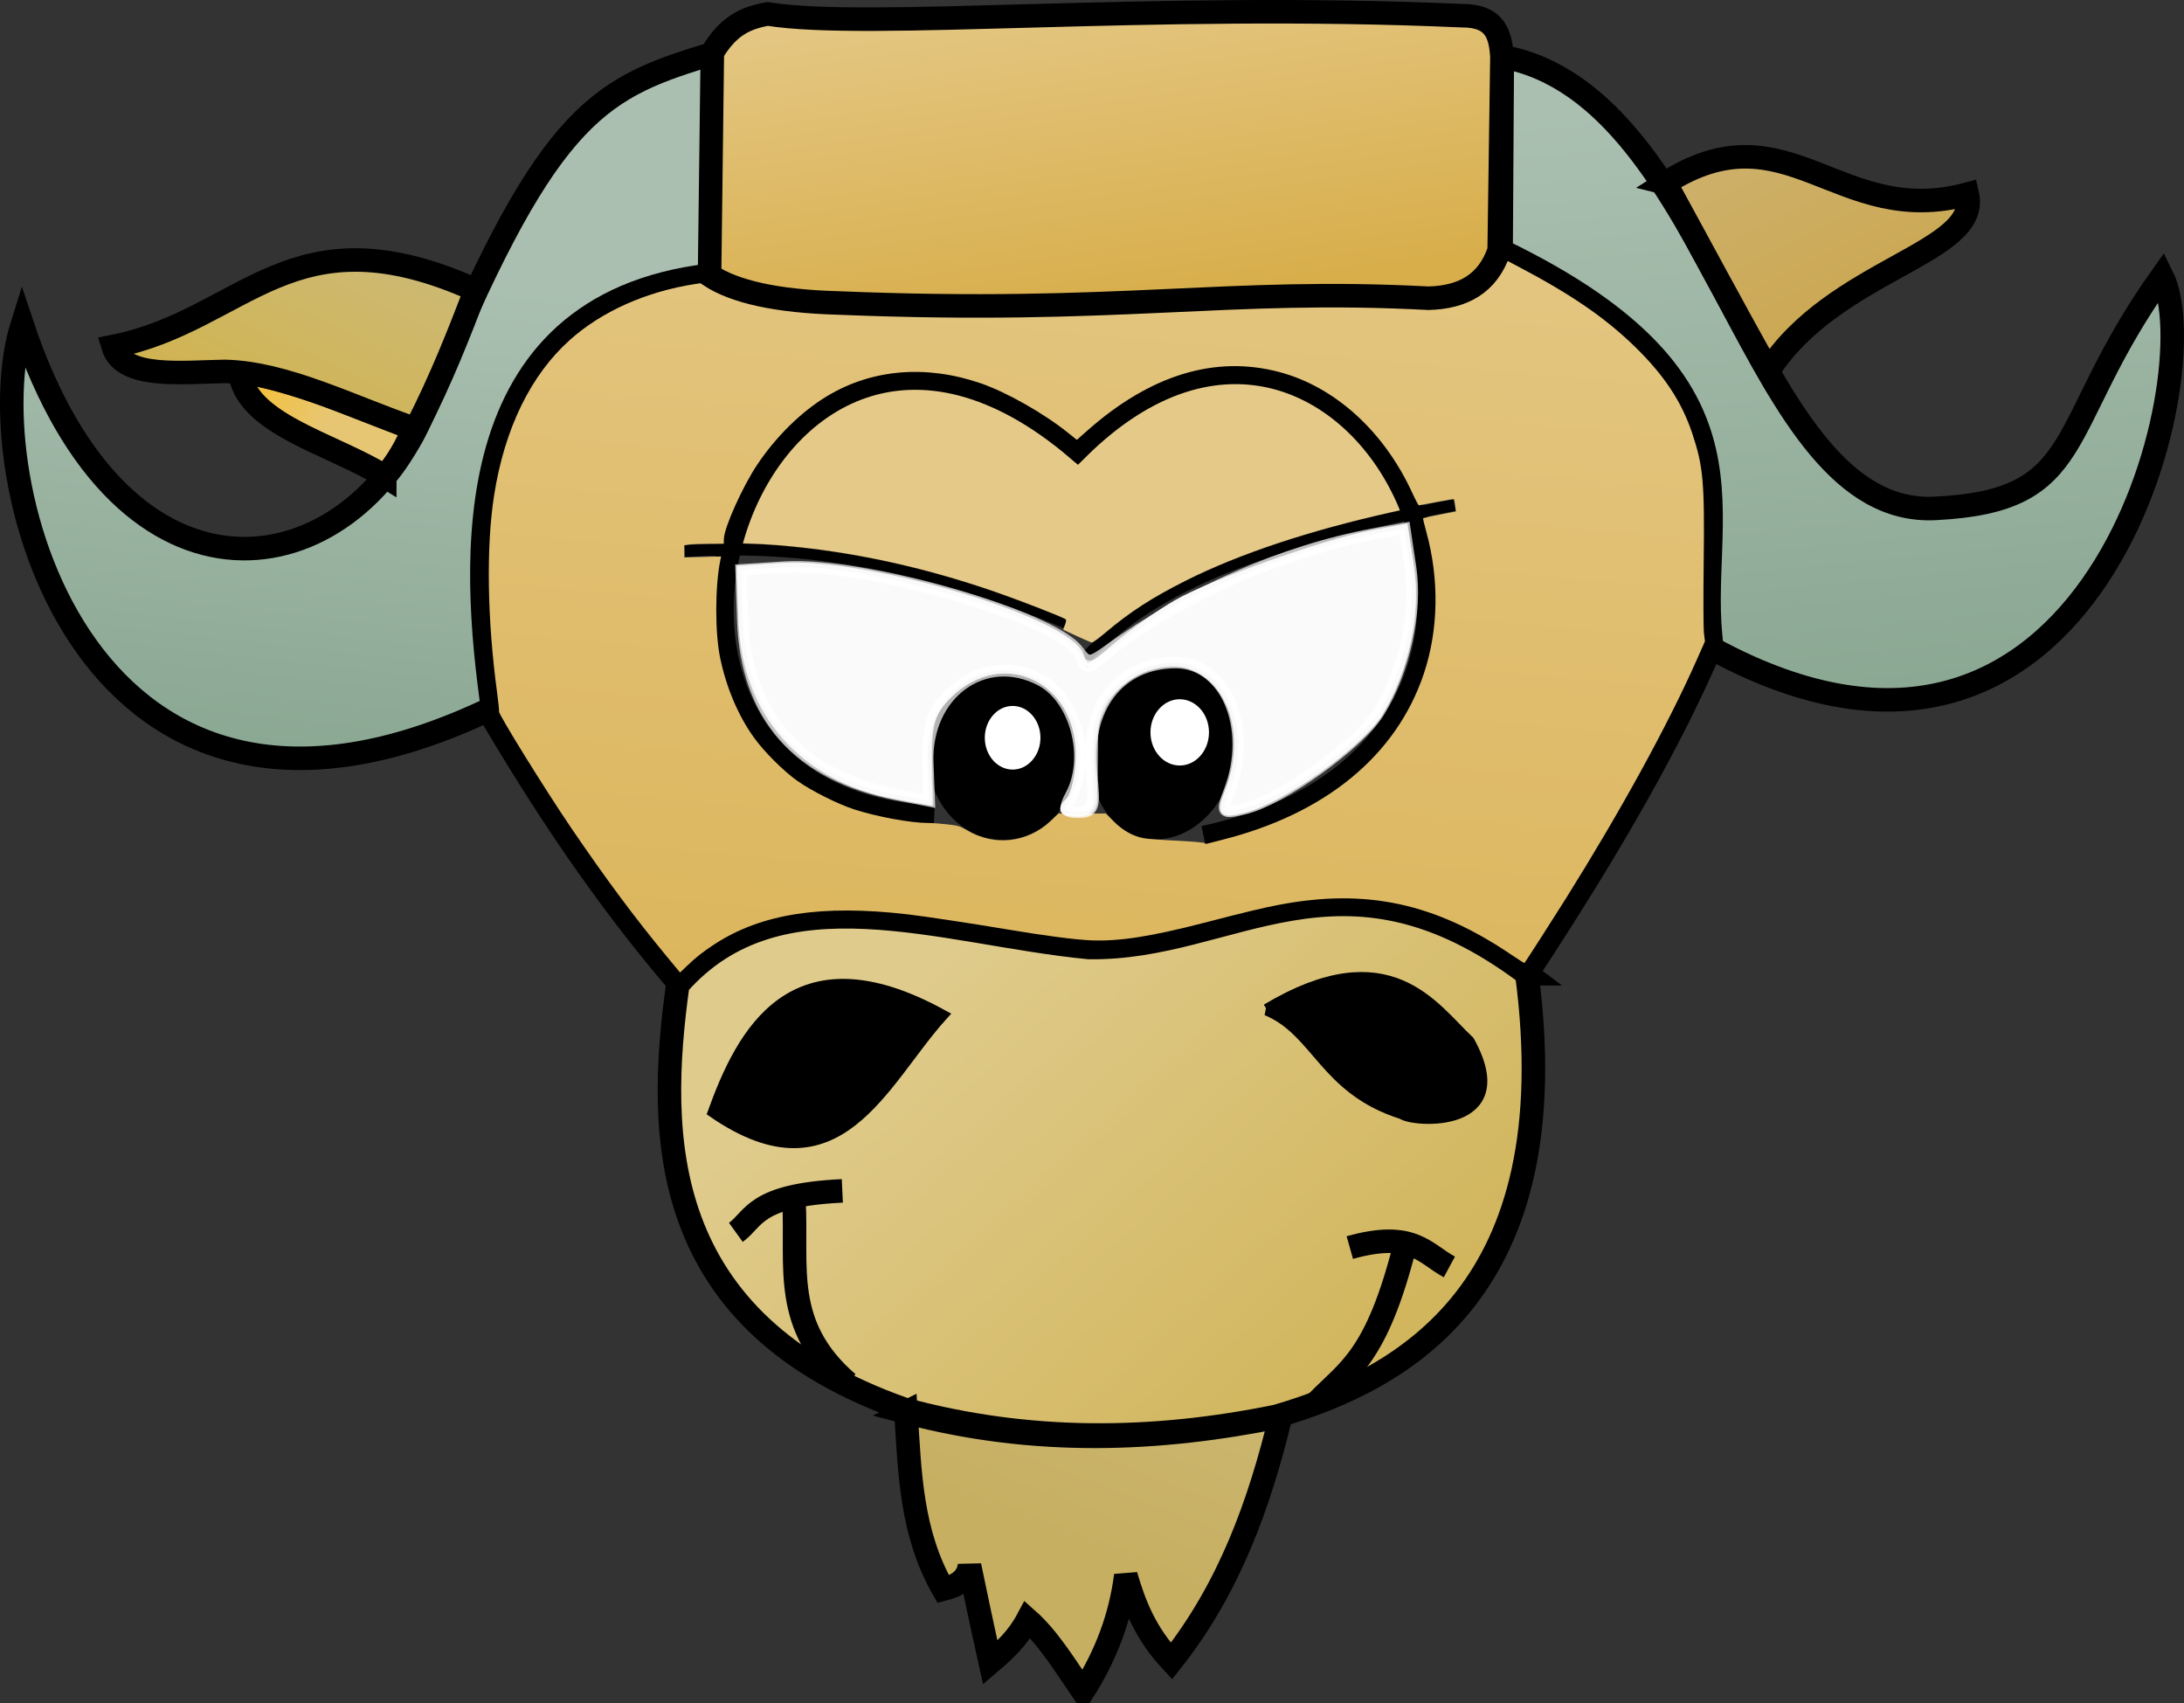 <?xml version="1.0" encoding="UTF-8" standalone="no"?>
<!-- Created with Inkscape (http://www.inkscape.org/) -->

<svg
   xmlns:dc="http://purl.org/dc/elements/1.1/"
   xmlns:cc="http://creativecommons.org/ns#"
   xmlns:rdf="http://www.w3.org/1999/02/22-rdf-syntax-ns#"
   xmlns:svg="http://www.w3.org/2000/svg"
   xmlns="http://www.w3.org/2000/svg"
   xmlns:xlink="http://www.w3.org/1999/xlink"
   xmlns:sodipodi="http://sodipodi.sourceforge.net/DTD/sodipodi-0.dtd"
   xmlns:inkscape="http://www.inkscape.org/namespaces/inkscape"
   width="185.732"
   height="144.825"
   id="svg3650"
   version="1.1"
   inkscape:version="0.48.2 r9819"
   sodipodi:docname="guile-banner-white.pdf">
  <rect width="100%" height="100%" fill="#333333" stroke="none"/>
  <defs
     id="defs3652">
    <inkscape:perspective
       sodipodi:type="inkscape:persp3d"
       inkscape:vp_x="0 : 526.18109 : 1"
       inkscape:vp_y="0 : 1000 : 0"
       inkscape:vp_z="744.09448 : 526.18109 : 1"
       inkscape:persp3d-origin="372.04724 : 350.78739 : 1"
       id="perspective3658" />
    <inkscape:perspective
       id="perspective3695"
       inkscape:persp3d-origin="0.5 : 0.33333333 : 1"
       inkscape:vp_z="1 : 0.5 : 1"
       inkscape:vp_y="0 : 1000 : 0"
       inkscape:vp_x="0 : 0.5 : 1"
       sodipodi:type="inkscape:persp3d" />
    <linearGradient
       id="linearGradient5494">
      <stop
         style="stop-color:#aabfb0;stop-opacity:1;"
         offset="0"
         id="stop5496" />
      <stop
         style="stop-color:#84a38d;stop-opacity:1;"
         offset="1"
         id="stop5498" />
    </linearGradient>
    <linearGradient
       id="linearGradient5478">
      <stop
         style="stop-color:#fcbc1a;stop-opacity:1;"
         offset="0"
         id="stop5480" />
      <stop
         style="stop-color:#f3d077;stop-opacity:0.939;"
         offset="1"
         id="stop5482" />
    </linearGradient>
    <linearGradient
       id="linearGradient5470">
      <stop
         style="stop-color:#cdb974;stop-opacity:1;"
         offset="0"
         id="stop5472" />
      <stop
         style="stop-color:#d1b249;stop-opacity:1;"
         offset="1"
         id="stop5474" />
    </linearGradient>
    <linearGradient
       id="linearGradient3712">
      <stop
         style="stop-color:#aabfb0;stop-opacity:1;"
         offset="0"
         id="stop3714" />
      <stop
         style="stop-color:#84a38d;stop-opacity:1;"
         offset="1"
         id="stop3716" />
    </linearGradient>
    <linearGradient
       id="linearGradient5462">
      <stop
         style="stop-color:#cdb06a;stop-opacity:1;"
         offset="0"
         id="stop5464" />
      <stop
         style="stop-color:#cba853;stop-opacity:1;"
         offset="1"
         id="stop5466" />
    </linearGradient>
    <linearGradient
       id="linearGradient5486">
      <stop
         style="stop-color:#dfcb8c;stop-opacity:1;"
         offset="0"
         id="stop5488" />
      <stop
         style="stop-color:#d2b65e;stop-opacity:1;"
         offset="1"
         id="stop5490" />
    </linearGradient>
    <linearGradient
       id="linearGradient5510">
      <stop
         style="stop-color:#cdb873;stop-opacity:1;"
         offset="0"
         id="stop5512" />
      <stop
         style="stop-color:#c6af61;stop-opacity:1;"
         offset="1"
         id="stop5514" />
    </linearGradient>
    <linearGradient
       id="linearGradient5454">
      <stop
         style="stop-color:#e5c988;stop-opacity:1;"
         offset="0"
         id="stop5456" />
      <stop
         style="stop-color:#dcb65d;stop-opacity:1;"
         offset="1"
         id="stop5458" />
    </linearGradient>
    <linearGradient
       inkscape:collect="always"
       xlink:href="#linearGradient5446"
       id="linearGradient5452"
       x1="97.455"
       y1="-0.537"
       x2="101.899"
       y2="29.438"
       gradientUnits="userSpaceOnUse" />
    <linearGradient
       id="linearGradient5446">
      <stop
         style="stop-color:#e5c988;stop-opacity:1;"
         offset="0"
         id="stop5448" />
      <stop
         style="stop-color:#d8ae4b;stop-opacity:1;"
         offset="1"
         id="stop5450" />
    </linearGradient>
    <linearGradient
       inkscape:collect="always"
       xlink:href="#linearGradient5494"
       id="linearGradient3954"
       gradientUnits="userSpaceOnUse"
       x1="38.724"
       y1="26.225"
       x2="33.057"
       y2="76.136" />
    <linearGradient
       inkscape:collect="always"
       xlink:href="#linearGradient5478"
       id="linearGradient3956"
       gradientUnits="userSpaceOnUse"
       x1="26.743"
       y1="33.91"
       x2="35.401"
       y2="39.293" />
    <linearGradient
       inkscape:collect="always"
       xlink:href="#linearGradient5470"
       id="linearGradient3958"
       gradientUnits="userSpaceOnUse"
       x1="42.432"
       y1="24.783"
       x2="32.9"
       y2="45.029" />
    <linearGradient
       inkscape:collect="always"
       xlink:href="#linearGradient5494"
       id="linearGradient3960"
       gradientUnits="userSpaceOnUse"
       x1="157.827"
       y1="11.209"
       x2="164.058"
       y2="73.43" />
    <linearGradient
       inkscape:collect="always"
       xlink:href="#linearGradient5462"
       id="linearGradient3962"
       gradientUnits="userSpaceOnUse"
       x1="154.952"
       y1="16.011"
       x2="162.375"
       y2="30.9" />
    <linearGradient
       inkscape:collect="always"
       xlink:href="#linearGradient5486"
       id="linearGradient3964"
       gradientUnits="userSpaceOnUse"
       x1="88.423"
       y1="83.461"
       x2="121.582"
       y2="120.15" />
    <linearGradient
       inkscape:collect="always"
       xlink:href="#linearGradient5510"
       id="linearGradient3966"
       gradientUnits="userSpaceOnUse"
       x1="107.951"
       y1="116.552"
       x2="100.841"
       y2="135.125" />
    <linearGradient
       inkscape:collect="always"
       xlink:href="#linearGradient5454"
       id="linearGradient3968"
       gradientUnits="userSpaceOnUse"
       x1="108.266"
       y1="8.913"
       x2="101.144"
       y2="89.231" />
    <linearGradient
       inkscape:collect="always"
       xlink:href="#linearGradient5446"
       id="linearGradient3970"
       gradientUnits="userSpaceOnUse"
       x1="97.455"
       y1="-0.537"
       x2="101.899"
       y2="29.438" />
    <linearGradient
       inkscape:collect="always"
       xlink:href="#linearGradient5494"
       id="linearGradient4040"
       gradientUnits="userSpaceOnUse"
       x1="38.724"
       y1="26.225"
       x2="33.057"
       y2="76.136" />
    <linearGradient
       inkscape:collect="always"
       xlink:href="#linearGradient5478"
       id="linearGradient4042"
       gradientUnits="userSpaceOnUse"
       x1="26.743"
       y1="33.91"
       x2="35.401"
       y2="39.293" />
    <linearGradient
       inkscape:collect="always"
       xlink:href="#linearGradient5470"
       id="linearGradient4044"
       gradientUnits="userSpaceOnUse"
       x1="42.432"
       y1="24.783"
       x2="32.9"
       y2="45.029" />
    <linearGradient
       inkscape:collect="always"
       xlink:href="#linearGradient5494"
       id="linearGradient4046"
       gradientUnits="userSpaceOnUse"
       x1="157.827"
       y1="11.209"
       x2="164.058"
       y2="73.43" />
    <linearGradient
       inkscape:collect="always"
       xlink:href="#linearGradient5462"
       id="linearGradient4048"
       gradientUnits="userSpaceOnUse"
       x1="154.952"
       y1="16.011"
       x2="162.375"
       y2="30.9" />
    <linearGradient
       inkscape:collect="always"
       xlink:href="#linearGradient5486"
       id="linearGradient4050"
       gradientUnits="userSpaceOnUse"
       x1="88.423"
       y1="83.461"
       x2="121.582"
       y2="120.15" />
    <linearGradient
       inkscape:collect="always"
       xlink:href="#linearGradient5510"
       id="linearGradient4052"
       gradientUnits="userSpaceOnUse"
       x1="107.951"
       y1="116.552"
       x2="100.841"
       y2="135.125" />
    <linearGradient
       inkscape:collect="always"
       xlink:href="#linearGradient5454"
       id="linearGradient4054"
       gradientUnits="userSpaceOnUse"
       x1="108.266"
       y1="8.913"
       x2="101.144"
       y2="89.231" />
    <linearGradient
       inkscape:collect="always"
       xlink:href="#linearGradient5446"
       id="linearGradient4056"
       gradientUnits="userSpaceOnUse"
       x1="97.455"
       y1="-0.537"
       x2="101.899"
       y2="29.438" />
  </defs>
  <sodipodi:namedview
     id="base"
     pagecolor="#ffffff"
     bordercolor="#666666"
     borderopacity="1.0"
     inkscape:pageopacity="0.0"
     inkscape:pageshadow="2"
     inkscape:zoom="1.3355452"
     inkscape:cx="258.38638"
     inkscape:cy="90.596601"
     inkscape:document-units="px"
     inkscape:current-layer="g4005"
     showgrid="false"
     inkscape:window-width="1364"
     inkscape:window-height="766"
     inkscape:window-x="0"
     inkscape:window-y="0"
     inkscape:window-maximized="0"
     fit-margin-top="0"
     fit-margin-left="0"
     fit-margin-right="0"
     fit-margin-bottom="0" />
  <g
     inkscape:label="Calque 1"
     inkscape:groupmode="layer"
     id="layer1"
     transform="translate(-44.855,-180.219)">
    <g
       id="g4005"
       transform="translate(3.435,-2.588)">
      <g
         id="g3660"
         transform="translate(33.556,179.629)">
        <path
           style="fill:url(#linearGradient4040);fill-opacity:1;stroke:#000000;stroke-width:2;stroke-linecap:butt;stroke-linejoin:miter;stroke-miterlimit:4;stroke-opacity:1;stroke-dasharray:none"
           d="M 68.585,8.517 68.253,26.578 C 46.426,29.114 48.038,51.159 49.749,63.363 15.147,80.015 5.664,43.714 9.75,30.788 18.427,56.823 37.819,53.081 44.03,37.908 54.109,13.283 58.449,10.793 67.826,7.935 l 0.759,0.583 z"
           id="path3698"
           sodipodi:nodetypes="ccccsz"
           inkscape:connector-curvature="0" />
        <path
           style="fill:url(#linearGradient4042);fill-opacity:1;stroke:#000000;stroke-width:2;stroke-linecap:butt;stroke-linejoin:miter;stroke-miterlimit:4;stroke-opacity:1;stroke-dasharray:none"
           d="m 40.584,43.676 c 1.076,-1.174 1.807,-2.577 2.475,-4.022 -5.167,-2.073 -9.793,-3.99 -14.823,-4.965 0.405,4.518 7.799,6.176 12.348,8.988 z"
           id="path3723"
           sodipodi:nodetypes="cccc"
           inkscape:connector-curvature="0" />
        <path
           style="fill:url(#linearGradient4044);fill-opacity:1;stroke:#000000;stroke-width:2;stroke-linecap:butt;stroke-linejoin:miter;stroke-miterlimit:4;stroke-opacity:1;stroke-dasharray:none"
           d="m 48.319,27.845 c -15.738,-7.092 -19.58,2.555 -30.838,4.796 0.845,2.801 5.907,2.165 9.505,2.117 5.154,0.11 10.702,3.003 16.228,4.896 2.246,-4.39 3.662,-8.088 5.105,-11.809 z"
           id="path3721"
           sodipodi:nodetypes="ccccc"
           inkscape:connector-curvature="0" />
        <path
           style="fill:url(#linearGradient4046);fill-opacity:1;stroke:#000000;stroke-width:2;stroke-linecap:butt;stroke-linejoin:miter;stroke-miterlimit:4;stroke-opacity:1;stroke-dasharray:none"
           d="m 135.623,7.991 -0.103,16.502 c 23.785,11.481 16.324,22.602 17.946,33.828 32.463,17.666 42.336,-23.502 38.263,-31.663 -9.234,12.957 -6.225,19.105 -19.302,19.748 C 156.555,47.188 153.933,11.312 135.623,7.991 z"
           id="path3725"
           sodipodi:nodetypes="ccccsc"
           inkscape:connector-curvature="0" />
        <path
           style="fill:url(#linearGradient4048);fill-opacity:1;stroke:#000000;stroke-width:2;stroke-linecap:butt;stroke-linejoin:miter;stroke-miterlimit:4;stroke-opacity:1;stroke-dasharray:none"
           d="m 149.502,18.74 c 2.951,5.386 5.819,10.771 8.751,15.971 5.58,-8.699 18.082,-9.965 16.919,-15.023 -10.999,2.971 -15.285,-7.573 -25.671,-0.948 z"
           id="path3727"
           sodipodi:nodetypes="cccc"
           inkscape:connector-curvature="0" />
        <path
           style="fill:none;stroke:#000000;stroke-width:1px;stroke-linecap:butt;stroke-linejoin:miter;stroke-opacity:1"
           d="m 66.105,50.037 c 11.108,-0.739 21.872,1.613 32.4,6.089"
           id="path3729"
           sodipodi:nodetypes="cc"
           inkscape:connector-curvature="0" />
        <path
           style="fill:none;stroke:#000000;stroke-width:1px;stroke-linecap:butt;stroke-linejoin:miter;stroke-opacity:1"
           d="m 100.027,59.279 c 4.497,-4.839 11.812,-9.465 31.53,-13.156"
           id="path3731"
           sodipodi:nodetypes="cc"
           inkscape:connector-curvature="0" />
        <path
           style="fill:#e5c988;fill-opacity:1;stroke:#000000;stroke-width:0.01;stroke-miterlimit:4;stroke-opacity:1;stroke-dasharray:none"
           d="m 99.425,57.262 -1.159,-0.543 0.157,-0.393 c 0.09,-0.227 0.118,-0.431 0.064,-0.484 -0.158,-0.157 -3.743,-1.556 -5.929,-2.314 -6.26,-2.171 -12.394,-3.49 -18.552,-3.989 -1.069,-0.087 -2.524,-0.158 -3.233,-0.158 -0.781,0 -1.315,-0.043 -1.356,-0.109 -0.16,-0.259 0.866,-2.996 1.758,-4.686 2.555,-4.843 6.483,-8.031 11.117,-9.022 1.094,-0.234 3.202,-0.309 4.443,-0.157 1.176,0.143 2.653,0.492 3.791,0.895 2.221,0.786 5.371,2.627 7.632,4.46 0.615,0.499 1.167,0.906 1.226,0.906 0.059,0 0.588,-0.451 1.175,-1.002 1.017,-0.955 2.861,-2.409 3.796,-2.993 4.513,-2.817 8.943,-3.556 13.21,-2.203 4.192,1.329 8.13,5.059 10.317,9.772 0.461,0.992 0.465,1.012 0.238,1.062 -0.127,0.028 -0.981,0.219 -1.898,0.424 -7,1.562 -12.946,3.537 -17.457,5.797 -2.898,1.452 -4.779,2.665 -6.875,4.435 -0.563,0.475 -1.087,0.859 -1.165,0.854 -0.078,-0.005 -0.663,-0.254 -1.3,-0.552 l 0,0 z"
           id="path3964"
           inkscape:connector-curvature="0" />
        <path
           style="fill:none;stroke:#000000;stroke-width:2;stroke-linecap:butt;stroke-linejoin:miter;stroke-miterlimit:4;stroke-opacity:1;stroke-dasharray:none"
           d="M 110.248,74.391 C 147.172,66.454 123.553,17.464 99.484,41.339 71.788,17.733 54.125,71.078 87.307,72.652"
           id="path3735"
           sodipodi:nodetypes="ccc"
           inkscape:connector-curvature="0" />
        <path
           sodipodi:type="arc"
           style="fill:#000000;fill-opacity:1;stroke:#000000;stroke-width:1;stroke-miterlimit:4;stroke-opacity:1;stroke-dasharray:none"
           id="path3768"
           sodipodi:cx="92.843918"
           sodipodi:cy="67.329582"
           sodipodi:rx="5.5859232"
           sodipodi:ry="6.7619066"
           d="m 98.43,67.33 c 0,3.734 -2.501,6.762 -5.586,6.762 -3.085,0 -5.586,-3.027 -5.586,-6.762 0,-3.734 2.501,-6.762 5.586,-6.762 3.085,0 5.586,3.027 5.586,6.762 z"
           transform="matrix(1.051,0,0,0.99,-4.427,0.743)" />
        <path
           sodipodi:type="arc"
           style="fill:#ffffff;fill-opacity:1;stroke:#000000;stroke-width:1;stroke-miterlimit:4;stroke-opacity:1;stroke-dasharray:none"
           id="path3770"
           sodipodi:cx="94.255104"
           sodipodi:cy="65.683205"
           sodipodi:rx="2.6886256"
           sodipodi:ry="3.0189381"
           d="m 96.944,65.683 c 0,1.667 -1.204,3.019 -2.689,3.019 -1.485,0 -2.689,-1.352 -2.689,-3.019 0,-1.667 1.204,-3.019 2.689,-3.019 1.485,0 2.689,1.352 2.689,3.019 z"
           transform="matrix(1.081,0,0,1.074,-7.91,-4.638)" />
        <path
           sodipodi:type="arc"
           style="fill:#000000;fill-opacity:1;stroke:#000000;stroke-width:1;stroke-miterlimit:4;stroke-opacity:1;stroke-dasharray:none"
           id="path3774"
           sodipodi:cx="106.89693"
           sodipodi:cy="66.800385"
           sodipodi:rx="5.0567303"
           sodipodi:ry="7.055903"
           d="m 111.954,66.8 c 0,3.897 -2.264,7.056 -5.057,7.056 -2.793,0 -5.057,-3.159 -5.057,-7.056 0,-3.897 2.264,-7.056 5.057,-7.056 2.793,0 5.057,3.159 5.057,7.056 z"
           transform="matrix(1.082,0.173,-0.191,0.982,3.925,-17.033)" />
        <path
           sodipodi:type="arc"
           style="fill:#ffffff;fill-opacity:1;stroke:#000000;stroke-width:1;stroke-miterlimit:4;stroke-opacity:1;stroke-dasharray:none"
           id="path3772"
           sodipodi:cx="108.19051"
           sodipodi:cy="65.448006"
           sodipodi:rx="2.9878089"
           sodipodi:ry="3.3166795"
           d="m 111.178,65.448 c 0,1.832 -1.338,3.317 -2.988,3.317 -1.65,0 -2.988,-1.485 -2.988,-3.317 0,-1.832 1.338,-3.317 2.988,-3.317 1.65,0 2.988,1.485 2.988,3.317 z" />
        <path
           style="fill:url(#linearGradient4050);fill-opacity:1;stroke:#000000;stroke-width:2;stroke-linecap:butt;stroke-linejoin:miter;stroke-miterlimit:4;stroke-opacity:1;stroke-dasharray:none"
           d="M 137.708,85.969 C 121.814,74.021 112.698,83.971 100.429,83.735 88.014,82.534 74.129,77.037 65.502,86.91 63.73,99.703 63.72,115.608 84.788,123.012 c 10.545,2.856 21.089,2.745 31.634,0.588 10.725,-3.148 24.848,-10.687 21.285,-37.631 z"
           id="path3776"
           sodipodi:nodetypes="cccccc"
           inkscape:connector-curvature="0" />
        <path
           style="fill:none;stroke:#000000;stroke-width:2;stroke-linecap:butt;stroke-linejoin:miter;stroke-miterlimit:4;stroke-opacity:1;stroke-dasharray:none"
           d="m 79.497,104.432 c -7.513,0.356 -7.46,2.379 -9.055,3.528"
           id="path3780"
           sodipodi:nodetypes="cc"
           inkscape:connector-curvature="0" />
        <path
           style="fill:none;stroke:#000000;stroke-width:2;stroke-linecap:butt;stroke-linejoin:miter;stroke-miterlimit:4;stroke-opacity:1;stroke-dasharray:none"
           d="m 122.655,109.253 c 5.334,-1.506 6.364,0.509 8.467,1.646"
           id="path3782"
           sodipodi:nodetypes="cc"
           inkscape:connector-curvature="0" />
        <path
           style="fill:none;stroke:#000000;stroke-width:2;stroke-linecap:butt;stroke-linejoin:miter;stroke-miterlimit:4;stroke-opacity:1;stroke-dasharray:none"
           d="m 75.381,105.255 c 0.317,5.584 -1.091,10.618 4.586,15.523"
           id="path3786"
           sodipodi:nodetypes="cc"
           inkscape:connector-curvature="0" />
        <path
           style="fill:none;stroke:#000000;stroke-width:2;stroke-linecap:butt;stroke-linejoin:miter;stroke-miterlimit:4;stroke-opacity:1;stroke-dasharray:none"
           d="m 127.359,109.018 c -2.44,9.612 -4.79,10.595 -7.526,13.406"
           id="path3788"
           sodipodi:nodetypes="cc"
           inkscape:connector-curvature="0" />
        <path
           style="fill:url(#linearGradient4052);fill-opacity:1;stroke:#000000;stroke-width:2;stroke-linecap:butt;stroke-linejoin:miter;stroke-miterlimit:4;stroke-opacity:1;stroke-dasharray:none"
           d="m 84.906,123.248 c 10.97,2.895 21.524,2.462 31.869,0.353 -1.806,7.455 -4.368,14.607 -9.29,20.815 -2.261,-2.43 -3.167,-4.861 -3.881,-7.291 -0.436,3.449 -1.642,6.743 -3.646,9.878 -1.496,-2.182 -2.911,-4.526 -4.704,-6.115 -0.861,1.61 -2.006,2.652 -3.175,3.646 -0.795,-3.572 -1.274,-5.88 -1.764,-8.232 -0.195,1.216 -1.105,1.718 -2.234,1.999 -2.755,-4.805 -2.842,-9.944 -3.175,-15.053 z"
           id="path3790"
           sodipodi:nodetypes="cccccccccc"
           inkscape:connector-curvature="0" />
        <path
           style="fill:none;stroke:#000000;stroke-width:2.2;stroke-linecap:butt;stroke-linejoin:miter;stroke-miterlimit:4;stroke-opacity:1;stroke-dasharray:none"
           d="M 65.737,86.792 C 59.206,79.172 54.051,71.322 49.391,63.39"
           id="path3792"
           sodipodi:nodetypes="cc"
           inkscape:connector-curvature="0" />
        <path
           style="fill:none;stroke:#000000;stroke-width:2.2;stroke-linecap:butt;stroke-linejoin:miter;stroke-miterlimit:4;stroke-opacity:1;stroke-dasharray:none"
           d="m 137.59,85.969 c 7.366,-11.184 12.464,-20.25 15.758,-27.988"
           id="path3794"
           sodipodi:nodetypes="cc"
           inkscape:connector-curvature="0" />
        <path
           style="fill:#000000;fill-opacity:1;stroke:#000000;stroke-width:1px;stroke-linecap:butt;stroke-linejoin:miter;stroke-opacity:1"
           d="m 87.964,89.497 c -5.087,5.633 -8.825,15.494 -19.404,8.232 2.414,-6.654 6.717,-15.188 19.404,-8.232 z"
           id="path3798"
           sodipodi:nodetypes="ccc"
           inkscape:connector-curvature="0" />
        <path
           style="fill:#000000;fill-opacity:1;stroke:#000000;stroke-width:1px;stroke-linecap:butt;stroke-linejoin:miter;stroke-opacity:1"
           d="m 115.599,89.026 c 4.346,1.807 4.894,6.736 11.525,8.82 0.93,0.705 9.744,1.289 5.645,-6.115 -3.026,-2.826 -6.755,-8.936 -17.169,-2.705 z"
           id="path3800"
           sodipodi:nodetypes="cccc"
           inkscape:connector-curvature="0" />
        <path
           style="fill:url(#linearGradient4054);fill-opacity:1;stroke:none"
           d="m 64.643,84.594 c -2.798,-3.384 -5.269,-6.705 -8.219,-11.043 -2.209,-3.25 -6.192,-9.677 -6.123,-9.881 0.021,-0.063 -0.052,-0.785 -0.162,-1.603 -0.843,-6.237 -0.937,-12.419 -0.256,-16.771 0.888,-5.675 3.11,-10.23 6.447,-13.218 2.7,-2.417 6.473,-4.102 10.641,-4.75 l 1.066,-0.166 0.787,0.393 c 2.161,1.079 5.194,1.692 9.301,1.878 1.411,0.064 24.763,-0.53 39.804,-0.69 7.009,-0.074 12.294,0.269 12.567,0.231 2.362,-0.33 3.984,-1.411 4.921,-3.281 l 0.266,-0.531 1.333,0.701 c 4.465,2.349 7.345,4.326 9.855,6.766 2.512,2.441 4.008,4.7 4.912,7.416 0.93,2.794 1.049,4.141 0.966,10.968 -0.035,2.892 -0.025,5.583 0.021,5.979 l 0.085,0.72 -0.703,1.583 c -2.464,5.554 -6.426,12.775 -11.146,20.314 -0.921,1.471 -3.415,5.358 -3.495,5.446 -0.019,0.021 -0.498,-0.278 -1.065,-0.664 -6.501,-4.425 -12.414,-5.7 -19.837,-4.276 -1.387,0.266 -2.754,0.594 -6.384,1.533 -4.495,1.162 -7.195,1.581 -9.565,1.483 -1.403,-0.058 -3.925,-0.388 -7.312,-0.958 -2.889,-0.486 -6.904,-1.092 -8.313,-1.255 -7.308,-0.842 -12.394,-0.059 -16.376,2.522 -0.982,0.636 -1.625,1.143 -2.407,1.896 l -0.554,0.533 -1.056,-1.277 0,0 -3e-5,0 z M 111.729,74.6 c 8.819,-2.199 14.87,-7.162 17.213,-14.12 1.259,-3.738 1.334,-8.06 0.211,-12.108 -0.166,-0.6 -0.285,-1.108 -0.263,-1.13 0.022,-0.022 0.658,-0.161 1.415,-0.31 l 1.376,-0.271 -0.066,-0.5 c -0.036,-0.275 -0.085,-0.519 -0.107,-0.541 -0.022,-0.022 -0.684,0.084 -1.471,0.237 -0.787,0.153 -1.463,0.283 -1.504,0.289 -0.041,0.006 -0.292,-0.464 -0.558,-1.044 -2.409,-5.257 -6.592,-9.052 -11.356,-10.303 -5.431,-1.426 -10.921,0.253 -16.267,4.973 l -0.91,0.804 -0.742,-0.595 c -2.092,-1.677 -5.254,-3.469 -7.453,-4.221 -4.634,-1.586 -9.228,-1.2 -13.039,1.094 -2.188,1.317 -4.339,3.428 -5.953,5.841 -1.24,1.854 -2.802,5.327 -2.83,6.292 l -0.012,0.425 -1.302,0.002 c -0.716,9.02e-4 -1.471,0.03 -1.678,0.064 l -0.376,0.062 0,0.517 0,0.517 1.567,-0.042 1.567,-0.042 -0.061,0.288 c -0.463,2.19 -0.472,6.201 -0.02,8.351 0.529,2.518 1.516,4.853 2.834,6.708 0.867,1.22 2.518,2.874 3.729,3.735 1.174,0.835 3.406,1.956 4.808,2.415 1.911,0.626 4.834,1.165 6.312,1.165 0.326,0 1.056,0.052 1.622,0.115 0.913,0.102 1.104,0.159 1.681,0.504 2.305,1.38 5.148,1.069 7.103,-0.775 l 0.684,-0.645 2.013,0 2.013,0 0.685,0.685 c 0.769,0.769 1.649,1.262 2.527,1.416 0.303,0.053 1.588,0.147 2.855,0.208 1.267,0.062 2.319,0.155 2.338,0.207 0.019,0.052 0.109,0.073 0.2,0.046 0.091,-0.027 0.639,-0.167 1.217,-0.311 l 3e-5,1.5e-5 z"
           id="path3988"
           sodipodi:nodetypes="cssssscccssscccssscccsssssssssccccccssscccssssscccsssccccccccccssssssscccccsssscc"
           inkscape:connector-curvature="0" />
        <path
           style="fill:url(#linearGradient4056);fill-opacity:1;stroke:#000000;stroke-width:2;stroke-linecap:butt;stroke-linejoin:miter;stroke-miterlimit:4;stroke-opacity:1;stroke-dasharray:none"
           d="m 68.207,26.582 c 2.11,1.399 5.688,2.211 10.933,2.356 24.125,0.985 32.904,-1.312 50.217,-0.403 2.852,-0.078 5.025,-1.174 5.999,-4.07 L 135.591,8.001 C 135.468,6.162 135.08,4.498 132.178,4.511 105.569,3.338 81.785,5.75 73.146,4.364 71.186,4.712 69.778,5.424 68.442,7.648 L 68.207,26.582 z"
           id="path3796"
           sodipodi:nodetypes="ccccccccc"
           inkscape:connector-curvature="0" />
      </g>
    </g>
    <path
       style="opacity:0.7;fill:#ffffff;fill-opacity:1;stroke:#ffffff;stroke-width:0.749;stroke-opacity:1"
       d="m 94.399,70.743 c 0.494,-0.494 0.899,-2.298 0.899,-4.009 0,-6.579 -6.647,-9.612 -11.231,-5.125 -1.504,1.472 -1.862,2.539 -1.82,5.433 l 0.052,3.6 -2.673,-0.497 C 71.686,68.668 66.875,63.182 66.613,55.305 l -0.142,-4.255 3.432,-0.223 c 7.247,-0.471 24.226,4.572 25.316,7.519 0.534,1.445 0.662,1.417 3.126,-0.694 1.413,-1.21 3.751,-2.878 5.195,-3.707 3.045,-1.747 12.609,-5.148 16.559,-5.888 l 2.713,-0.508 0.509,3.394 c 0.575,3.832 -0.474,8.645 -2.661,12.219 -1.601,2.616 -8.218,7.345 -11.392,8.141 -1.932,0.485 -1.985,0.421 -1.255,-1.499 3.026,-7.959 -3.518,-14.223 -9.491,-9.086 -1.874,1.612 -2.101,2.299 -2.101,6.364 0,4.019 -0.172,4.557 -1.46,4.557 -1.136,0 -1.26,-0.2 -0.562,-0.899 z"
       id="path3064"
       inkscape:connector-curvature="0"
       transform="translate(41.42,177.632)" />
    <path
       style="opacity:0.7;fill:#ffffff;fill-opacity:1;stroke:#ffffff;stroke-width:0.749;stroke-opacity:1"
       d="m 94.399,70.743 c 0.494,-0.494 0.899,-2.298 0.899,-4.009 0,-6.543 -6.643,-9.613 -11.188,-5.17 -1.466,1.434 -1.817,2.511 -1.773,5.441 l 0.055,3.654 -2.834,-0.518 C 71.867,68.734 66.879,63.04 66.618,55.369 l -0.147,-4.319 3.432,-0.223 c 7.247,-0.471 24.226,4.572 25.316,7.519 0.534,1.445 0.662,1.417 3.126,-0.694 1.413,-1.21 3.751,-2.878 5.195,-3.707 3.045,-1.747 12.609,-5.148 16.559,-5.888 l 2.713,-0.508 0.509,3.394 c 0.575,3.832 -0.474,8.645 -2.661,12.219 -1.601,2.616 -8.218,7.345 -11.392,8.141 -1.932,0.485 -1.985,0.421 -1.255,-1.499 2.022,-5.318 -0.323,-10.893 -4.582,-10.893 -4.857,0 -7.814,3.903 -7.185,9.484 0.327,2.904 0.202,3.245 -1.189,3.245 -1.21,0 -1.356,-0.2 -0.657,-0.899 z"
       id="path3103"
       inkscape:connector-curvature="0"
       transform="translate(41.42,177.632)" />
    <path
       style="opacity:0.7;fill:#ffffff;fill-opacity:1;stroke:#ffffff;stroke-opacity:1"
       d="m 94.523,70.193 c 1.705,-3.185 0.401,-8.18 -2.547,-9.758 -4.804,-2.571 -9.882,1.126 -9.654,7.029 l 0.124,3.205 -2.746,-0.541 C 71.299,68.472 66.885,63.473 66.613,55.305 l -0.142,-4.255 3.686,-0.234 c 6.69,-0.424 22.72,4.137 24.928,7.093 0.84,1.125 1.042,1.123 2.621,-0.021 6.694,-4.851 15.007,-8.503 22.431,-9.853 l 2.751,-0.501 0.496,3.308 c 0.56,3.735 -0.546,8.761 -2.706,12.288 -1.634,2.669 -8.254,7.439 -11.355,8.182 -1.992,0.477 -2.043,0.418 -1.31,-1.509 2.022,-5.318 -0.323,-10.893 -4.582,-10.893 -4.857,0 -7.814,3.903 -7.185,9.484 0.318,2.824 0.18,3.245 -1.066,3.245 -1.184,0 -1.298,-0.251 -0.657,-1.448 z"
       id="path3105"
       inkscape:connector-curvature="0"
       transform="translate(41.42,177.632)" />
  </g>
</svg>
